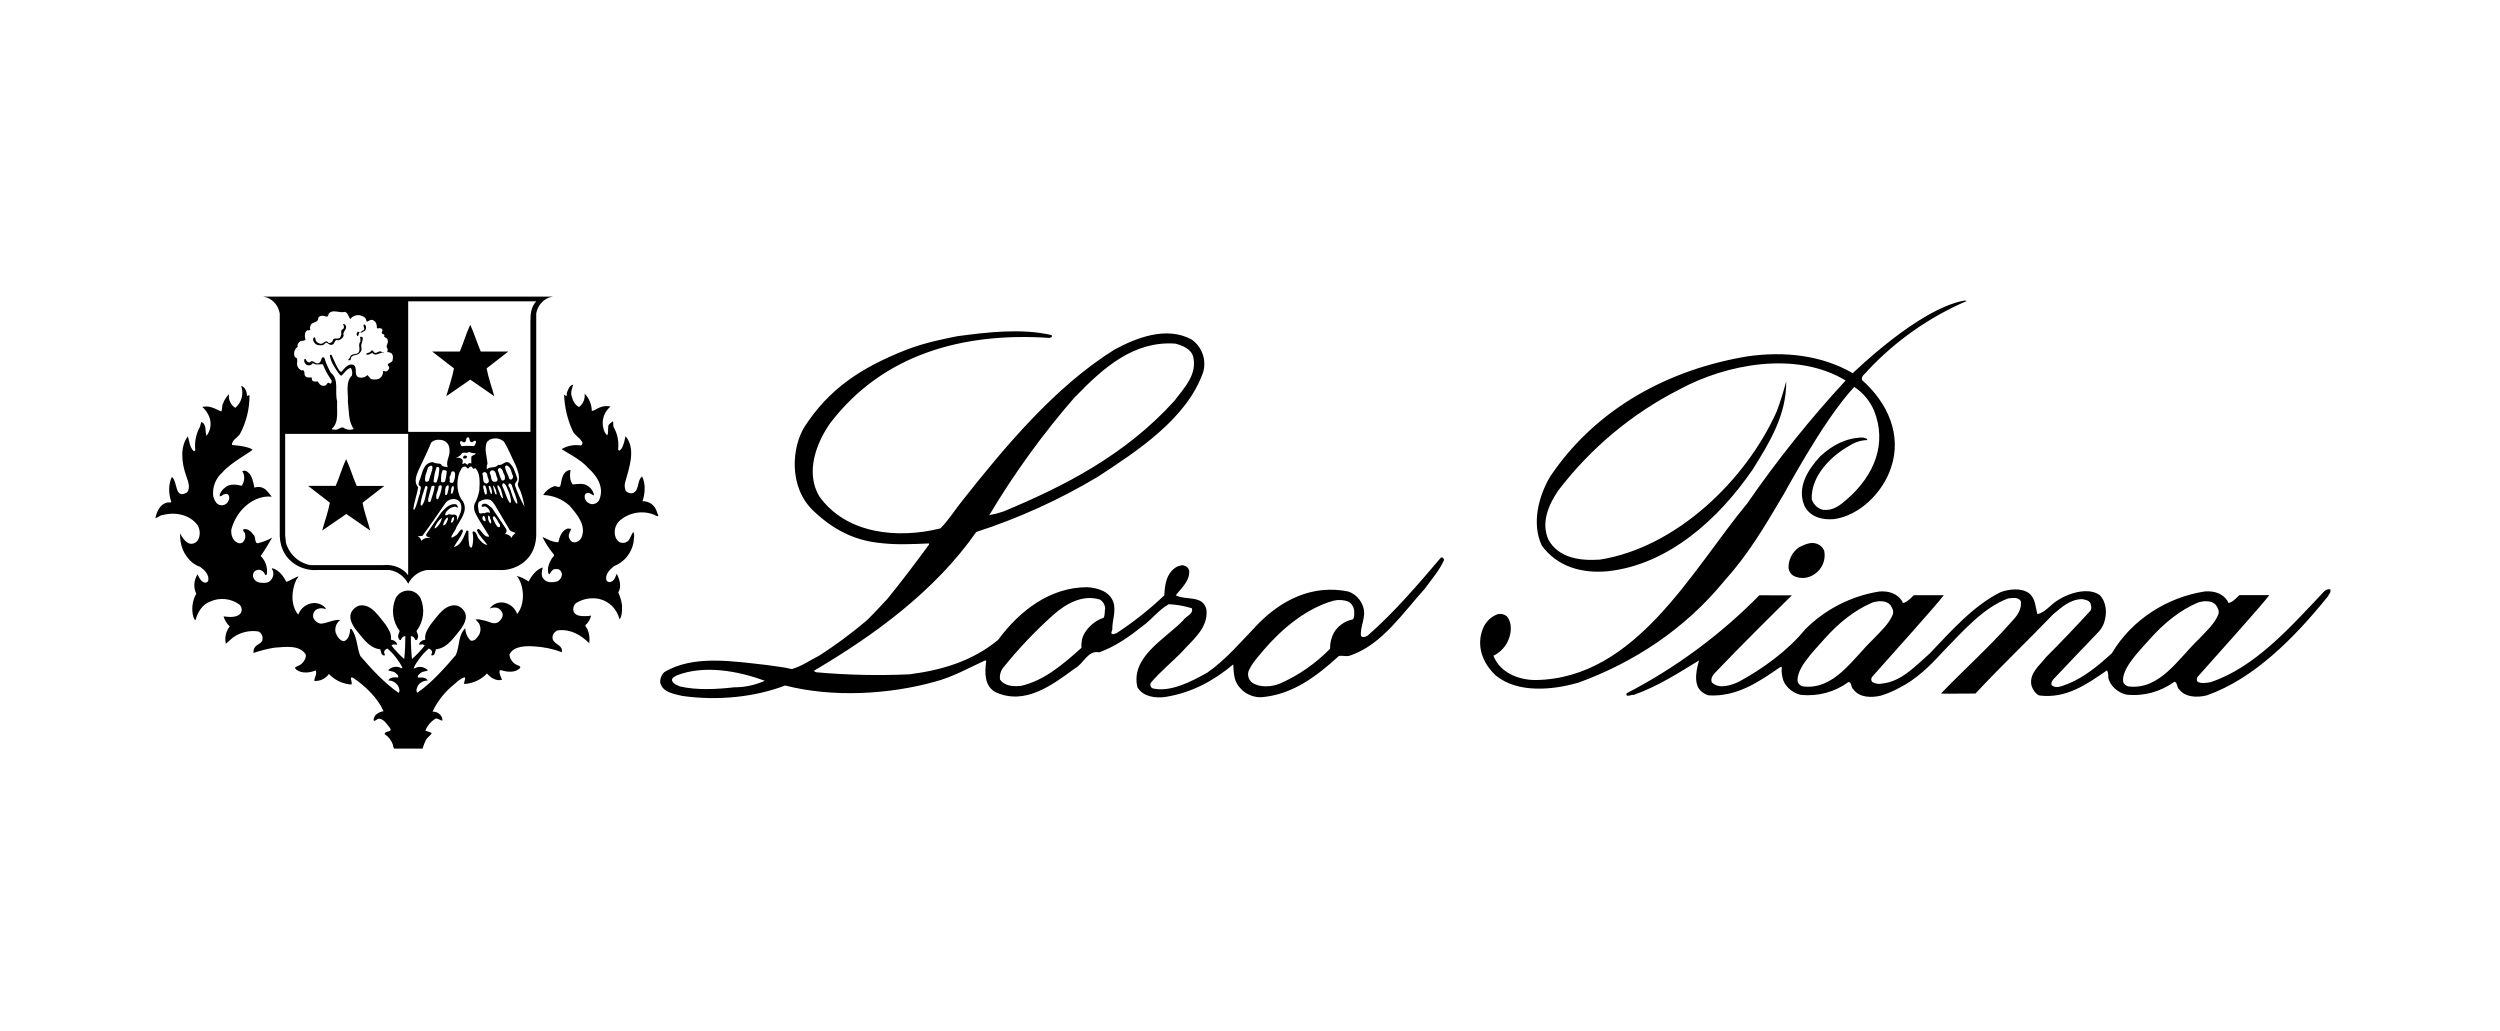 <svg width="177" height="73" viewBox="0 0 177 73" fill="none" xmlns="http://www.w3.org/2000/svg">
<path d="M32.272 46.376C32.553 45.763 32.424 44.964 32.941 44.482C32.945 44.647 32.981 44.81 33.048 44.96C33.115 45.111 33.212 45.246 33.331 45.359C33.624 45.406 33.78 45.14 33.916 44.948C33.986 44.819 34.021 44.673 34.017 44.525C34.013 44.377 33.97 44.234 33.893 44.109L33.674 43.869C33.846 43.799 34.064 43.898 34.259 43.924C34.606 43.978 34.973 44.287 35.318 44.016C35.502 43.845 35.658 43.643 35.562 43.379C35.493 43.235 35.38 43.118 35.24 43.045C35.054 42.992 34.855 43.005 34.677 43.083C34.78 42.935 34.92 42.818 35.082 42.743C35.245 42.668 35.424 42.638 35.601 42.657C35.828 42.682 36.044 42.772 36.223 42.916C36.403 43.06 36.538 43.253 36.615 43.472C37.156 42.806 37.132 41.671 36.709 40.941L36.584 40.794C36.881 40.818 37.156 41.01 37.432 41.167C37.628 40.77 37.973 40.312 38.427 40.175C38.365 40.431 38.279 40.77 38.482 40.982C38.7 41.278 39.133 41.244 39.441 41.169C39.531 41.129 39.61 41.066 39.67 40.987C39.73 40.908 39.769 40.815 39.785 40.717C39.79 40.633 39.772 40.549 39.731 40.476C39.691 40.404 39.63 40.344 39.556 40.306C39.4 40.282 39.198 40.26 39.086 40.399C38.993 40.477 38.969 40.625 38.858 40.663C38.687 40.266 38.884 39.84 39.086 39.507C39.149 39.437 39.268 39.36 39.219 39.266C38.898 38.885 38.624 38.464 38.404 38.015C38.765 38.179 39.125 38.396 39.533 38.39C39.613 38.007 39.777 37.55 40.192 37.418L40.442 37.441C40.366 37.66 40.184 37.876 40.311 38.124C40.334 38.198 40.377 38.264 40.437 38.314C40.496 38.363 40.568 38.394 40.645 38.401C40.746 38.401 40.846 38.373 40.934 38.321C41.022 38.269 41.095 38.195 41.146 38.106C41.556 37.253 40.894 36.461 40.339 35.817C39.822 35.338 39.153 35.065 38.455 35.047C38.632 34.763 38.897 34.547 39.209 34.434C39.389 34.365 39.599 34.597 39.679 34.38C39.781 33.96 39.796 33.389 40.339 33.278H40.393C40.331 33.621 40.331 34.029 40.551 34.301C40.879 34.271 41.304 34.186 41.6 34.396C41.721 34.468 41.824 34.565 41.903 34.682C41.982 34.798 42.034 34.931 42.057 35.071C41.862 35.041 41.743 34.815 41.522 34.924C41.364 34.993 41.382 35.188 41.413 35.321C41.455 35.421 41.522 35.508 41.608 35.574C41.693 35.639 41.794 35.681 41.901 35.694C42.01 35.7 42.118 35.675 42.213 35.619C42.307 35.564 42.384 35.481 42.433 35.382C42.79 34.503 42.289 33.696 41.604 33.101C41.142 32.526 39.785 31.851 39.761 31.796C40.174 31.554 40.656 31.463 41.126 31.54C41.206 31.5 41.277 31.401 41.22 31.316C41.072 30.972 40.635 30.81 40.524 30.46C40.167 29.67 39.968 28.815 39.939 27.945C40.001 27.945 40.025 28.038 40.095 28.038C40.165 27.969 40.095 27.84 40.151 27.759C40.237 27.56 40.321 27.277 40.582 27.231C40.518 27.447 40.387 27.743 40.469 28.038C40.551 28.334 40.684 28.675 40.998 28.814C41.141 28.707 41.254 28.563 41.322 28.396C41.391 28.229 41.414 28.047 41.388 27.868C41.709 28.193 41.893 28.633 41.899 29.094C42.094 29.078 42.26 28.923 42.447 28.854C42.693 28.746 42.966 28.722 43.227 28.784C43.001 28.965 42.833 29.209 42.743 29.486C42.654 29.764 42.647 30.062 42.724 30.343C42.763 30.526 42.854 30.693 42.985 30.824C43.087 30.669 43.032 30.451 43.063 30.264C43.032 30.048 43.244 29.945 43.385 29.83C43.455 29.939 43.385 30.102 43.441 30.227C43.717 30.705 43.83 31.263 43.761 31.814C43.761 31.845 43.808 31.875 43.831 31.907C44.068 31.8 44.114 31.51 44.192 31.294L44.288 30.881C45.068 31.805 44.516 33.194 44.247 34.198C44.209 34.381 44.229 34.571 44.303 34.742C44.365 34.819 44.448 34.875 44.541 34.904C44.635 34.933 44.735 34.933 44.828 34.904C45.292 34.67 45.08 34.049 45.456 33.732C45.723 34.222 45.676 34.96 45.487 35.487C45.688 35.478 45.886 35.53 46.058 35.636C46.229 35.742 46.366 35.898 46.451 36.083L46.618 36.533C46.494 36.58 46.383 36.456 46.266 36.424C45.864 36.275 45.43 36.237 45.009 36.315C44.588 36.392 44.195 36.583 43.87 36.866C43.728 36.998 43.623 37.166 43.567 37.353C43.511 37.54 43.505 37.739 43.551 37.929C43.569 38.021 43.606 38.108 43.658 38.186C43.71 38.263 43.777 38.329 43.855 38.38C43.951 38.425 44.057 38.444 44.162 38.433C44.267 38.422 44.367 38.382 44.452 38.318C44.647 38.132 44.664 37.868 44.842 37.667C44.961 37.884 44.852 38.14 44.857 38.38C44.792 38.758 44.632 39.112 44.393 39.409C44.154 39.706 43.844 39.935 43.492 40.074C43.168 40.314 42.847 40.649 42.925 41.066C42.952 41.126 43.001 41.172 43.061 41.197C43.121 41.222 43.188 41.222 43.248 41.199C43.516 41.103 43.576 40.818 43.664 40.623C43.859 40.988 44.032 41.538 43.773 41.943C43.907 42.233 43.997 42.542 44.04 42.859C44.04 43.178 44.056 43.551 43.892 43.821H43.851C43.766 43.477 43.589 43.163 43.34 42.914C43.092 42.665 42.781 42.49 42.441 42.409C41.879 42.287 41.291 42.387 40.799 42.688C40.715 42.754 40.651 42.844 40.617 42.946C40.582 43.049 40.577 43.159 40.604 43.264C40.752 43.69 41.271 43.613 41.639 43.619C41.709 43.602 41.781 43.59 41.852 43.581C41.794 43.845 41.653 44.083 41.45 44.258C41.427 44.365 41.553 44.456 41.598 44.567C41.726 44.873 41.767 45.209 41.717 45.537C41.113 44.942 40.383 44.521 39.498 44.629C39.4 44.659 39.313 44.717 39.246 44.795C39.179 44.874 39.135 44.97 39.12 45.073C39.057 45.638 39.882 45.593 39.779 46.174C39.144 45.938 38.478 45.799 37.803 45.763C37.218 45.731 36.366 45.726 36.067 46.339C36.081 46.48 36.127 46.616 36.203 46.736C36.278 46.856 36.38 46.957 36.5 47.029C36.609 47.114 36.859 47.122 36.836 47.271C36.532 47.642 35.927 47.596 35.517 47.455C35.471 47.471 35.392 47.426 35.369 47.495C35.338 47.743 35.478 47.924 35.541 48.132C35.125 48.233 34.749 47.999 34.482 47.681C34.054 48.128 33.477 48.395 32.865 48.427C32.826 48.271 32.984 48.1 32.904 47.945C32.514 48.068 32.229 48.412 31.899 48.667C31.366 49.148 30.932 49.731 30.622 50.383C30.743 50.379 30.864 50.405 30.973 50.461C31.081 50.516 31.174 50.599 31.242 50.701C31.301 50.795 31.329 50.907 31.32 51.018C31.154 51.018 30.959 50.802 30.794 50.903C30.488 51.1 30.25 51.387 30.111 51.726C30.261 51.804 30.448 51.788 30.567 51.925C30.441 52.103 30.228 52.228 30.134 52.431C30.048 52.614 29.976 52.805 29.918 53H27.895C27.855 52.912 27.828 52.817 27.816 52.72C27.708 52.412 27.502 52.15 27.23 51.974C27.246 51.695 27.835 51.889 27.607 51.54C27.394 51.284 27.152 50.85 26.776 50.887C26.675 50.935 26.595 51.034 26.478 51.042C26.407 50.895 26.509 50.762 26.571 50.645C26.73 50.485 26.935 50.382 27.156 50.352C26.741 49.419 25.869 48.566 24.99 47.983C24.943 47.983 24.913 47.951 24.857 47.969C24.81 48.132 24.958 48.31 24.88 48.465C24.276 48.427 23.708 48.161 23.287 47.719C23.17 47.884 23.013 48.016 22.832 48.102C22.651 48.187 22.451 48.224 22.251 48.209C22.251 47.969 22.478 47.711 22.345 47.463C21.955 47.642 21.35 47.703 20.98 47.41C20.93 47.373 20.896 47.317 20.886 47.255C21.052 47.144 21.247 47.114 21.395 46.959C21.543 46.805 21.703 46.563 21.639 46.323C21.177 45.63 20.172 45.809 19.419 45.856C18.921 45.94 18.43 46.064 17.951 46.229C17.939 46.151 17.945 46.07 17.967 45.993C17.989 45.917 18.026 45.846 18.078 45.785C18.241 45.587 18.602 45.537 18.587 45.228C18.599 45.12 18.576 45.011 18.522 44.916C18.469 44.823 18.387 44.749 18.288 44.706C17.651 44.61 17.001 44.769 16.477 45.15L15.989 45.577C15.94 45.364 15.94 45.143 15.988 44.93C16.035 44.717 16.131 44.519 16.266 44.349C16.059 44.158 15.907 43.914 15.827 43.643C16.235 43.688 16.839 43.76 17.073 43.363C17.112 43.269 17.121 43.165 17.1 43.066C17.079 42.966 17.029 42.875 16.956 42.806C16.657 42.587 16.307 42.453 15.941 42.416C15.574 42.38 15.205 42.441 14.869 42.595C14.31 42.794 13.974 43.389 13.849 43.898C13.764 43.898 13.746 43.783 13.699 43.714C13.619 43.435 13.595 43.143 13.629 42.855C13.662 42.566 13.752 42.288 13.894 42.036C13.791 41.818 13.745 41.577 13.762 41.336C13.778 41.095 13.856 40.862 13.988 40.661C13.988 40.661 14.183 41.159 14.444 41.236C14.498 41.258 14.558 41.259 14.613 41.239C14.667 41.219 14.713 41.179 14.741 41.127C14.829 40.709 14.507 40.381 14.177 40.135C13.415 39.887 12.89 39.088 12.787 38.35C12.758 38.153 12.745 37.954 12.748 37.755C12.748 37.755 13.093 38.517 13.557 38.501C13.647 38.497 13.735 38.473 13.814 38.428C13.893 38.384 13.961 38.321 14.011 38.245C14.1 38.081 14.145 37.897 14.141 37.71C14.137 37.523 14.084 37.341 13.988 37.181C13.416 36.414 12.381 36.227 11.488 36.473C11.306 36.473 11.195 36.672 11 36.672C11.101 36.229 11.33 35.68 11.848 35.577C11.942 35.563 12.059 35.608 12.129 35.539C11.934 34.98 11.903 34.297 12.17 33.77C12.601 34.101 12.342 35.384 13.245 34.864C13.528 34.49 13.276 34.01 13.165 33.636C12.876 32.813 12.718 31.641 13.299 30.895C13.411 31.252 13.432 31.665 13.715 31.944C13.771 31.966 13.808 31.905 13.826 31.865C13.761 31.289 13.879 30.707 14.163 30.205C14.187 30.091 14.219 29.98 14.257 29.871C14.657 30.07 14.499 30.53 14.618 30.863C14.765 30.674 14.861 30.449 14.896 30.211C14.93 29.972 14.901 29.728 14.813 29.504C14.705 29.239 14.539 29.002 14.327 28.812C14.83 28.681 15.246 28.953 15.663 29.131C15.763 28.961 15.692 28.735 15.796 28.556C15.888 28.311 16.029 28.089 16.211 27.904C16.185 28.092 16.213 28.285 16.292 28.457C16.371 28.63 16.498 28.775 16.658 28.875C16.878 28.692 17.036 28.444 17.11 28.166C17.184 27.887 17.172 27.591 17.073 27.32C17.387 27.423 17.475 27.749 17.491 28.036L17.664 27.973C17.673 28.936 17.44 29.885 16.987 30.73C16.808 31.002 16.402 31.165 16.424 31.506C16.424 31.506 17.483 31.57 17.875 31.823C17.875 31.948 16.315 32.75 15.747 33.448C15.509 33.653 15.325 33.915 15.211 34.211C15.098 34.506 15.058 34.825 15.096 35.14C15.176 35.382 15.291 35.708 15.591 35.761C15.7 35.785 15.814 35.772 15.916 35.725C16.018 35.678 16.102 35.599 16.157 35.499C16.219 35.35 16.281 35.204 16.172 35.047C16.079 34.924 15.936 34.97 15.811 35.015C15.742 35.086 15.65 35.13 15.552 35.14C15.552 34.847 15.804 34.607 16.04 34.434C16.352 34.255 16.777 34.301 17.114 34.396C17.198 34.273 17.254 34.132 17.277 33.984C17.3 33.836 17.29 33.685 17.247 33.541L17.153 33.355C17.211 33.331 17.273 33.322 17.335 33.329C17.396 33.336 17.455 33.358 17.506 33.395C17.883 33.672 17.914 34.123 18.015 34.527C18.159 34.473 18.315 34.462 18.465 34.495C18.615 34.528 18.753 34.604 18.862 34.714C18.996 34.856 19.122 35.006 19.238 35.164C18.479 35.079 17.719 35.452 17.153 36.057C16.783 36.47 16.515 36.968 16.373 37.509C16.355 37.882 16.459 38.255 16.812 38.425C16.865 38.451 16.922 38.464 16.981 38.464C17.039 38.464 17.097 38.451 17.149 38.425C17.241 38.351 17.308 38.251 17.343 38.137C17.378 38.024 17.378 37.902 17.344 37.788C17.344 37.673 17.118 37.562 17.251 37.469C17.565 37.408 17.783 37.642 17.949 37.866C18.162 38.019 17.949 38.61 18.396 38.423C18.702 38.342 18.997 38.22 19.273 38.06C19.273 38.06 18.745 38.969 18.456 39.366C18.625 39.529 18.753 39.731 18.829 39.955C18.905 40.179 18.928 40.419 18.895 40.653C18.864 40.677 18.864 40.707 18.832 40.722C18.76 40.722 18.745 40.615 18.706 40.56C18.663 40.496 18.607 40.444 18.542 40.405C18.477 40.366 18.404 40.342 18.329 40.336C18.23 40.344 18.134 40.376 18.048 40.429C17.988 40.484 17.945 40.556 17.924 40.636C17.903 40.716 17.905 40.8 17.929 40.879C17.97 40.982 18.037 41.071 18.124 41.137C18.211 41.203 18.315 41.243 18.423 41.252C18.643 41.274 18.91 41.298 19.082 41.159C19.19 41.079 19.271 40.968 19.315 40.84C19.359 40.712 19.364 40.573 19.328 40.443C19.318 40.365 19.246 40.312 19.246 40.227C19.718 40.312 20.073 40.794 20.268 41.191C20.463 41.159 21.021 40.794 21.132 40.818C21.091 40.898 21.041 40.974 20.982 41.042C20.629 41.78 20.558 42.859 21.116 43.518C21.194 43.303 21.328 43.114 21.504 42.97C21.679 42.827 21.89 42.735 22.113 42.704C22.286 42.68 22.462 42.699 22.626 42.76C22.791 42.821 22.938 42.922 23.055 43.053V43.131C22.948 43.081 22.83 43.059 22.713 43.065C22.595 43.072 22.481 43.107 22.38 43.169C22.294 43.233 22.23 43.323 22.195 43.425C22.16 43.528 22.157 43.639 22.185 43.744C22.233 43.851 22.305 43.944 22.397 44.016C22.488 44.088 22.596 44.136 22.71 44.156C23.197 44.125 23.605 43.845 24.098 43.891C23.957 43.99 23.85 44.131 23.79 44.294C23.731 44.458 23.723 44.636 23.767 44.805C23.862 45.037 24.052 45.37 24.352 45.4C24.695 45.275 24.767 44.873 24.798 44.531C24.837 44.47 24.853 44.553 24.892 44.547C25.3 45.097 25.255 45.835 25.512 46.448C26.312 47.38 27.23 48.374 28.227 49.056C28.344 48.91 28.25 48.715 28.188 48.568C28.115 48.448 28.014 48.349 27.892 48.281C27.771 48.212 27.634 48.177 27.496 48.178C27.543 48.039 27.716 47.979 27.857 47.961H28.194C28.233 47.812 28.061 47.695 27.952 47.604C27.81 47.517 27.62 47.533 27.48 47.455C27.582 47.347 27.711 47.269 27.854 47.233C27.997 47.196 28.147 47.201 28.288 47.247C28.317 47.271 28.351 47.289 28.388 47.299C28.424 47.31 28.462 47.313 28.5 47.309C28.413 47.103 28.299 46.909 28.163 46.733C27.958 46.428 27.712 46.154 27.433 45.918C27.383 45.93 27.335 45.955 27.296 45.989C27.256 46.024 27.225 46.067 27.205 46.116C27.151 46.241 27.308 46.325 27.221 46.412C27.171 46.413 27.123 46.398 27.083 46.368C27.043 46.338 27.014 46.296 27 46.247L26.922 45.97C26.09 45.89 25.614 45.067 25.116 44.478C24.921 44.16 24.709 43.801 24.851 43.399C24.908 43.271 24.992 43.158 25.096 43.067C25.201 42.976 25.323 42.909 25.456 42.871C26.302 42.73 26.852 43.684 27.314 44.238C27.509 44.555 27.747 44.867 27.675 45.293C27.759 45.298 27.84 45.323 27.913 45.366C27.985 45.409 28.047 45.469 28.093 45.541C28.077 45.589 28.13 45.603 28.108 45.65C27.989 45.65 27.823 45.573 27.718 45.706C27.991 46.05 28.292 46.369 28.619 46.66C28.674 46.126 28.7 45.59 28.699 45.053C28.582 44.998 28.479 45.136 28.416 45.224C28.375 45.245 28.416 45.315 28.354 45.315C28.227 45.315 28.235 45.184 28.188 45.117C28.165 44.946 28.258 44.823 28.297 44.674C28.047 44.348 27.889 43.96 27.839 43.549C27.79 43.139 27.851 42.723 28.016 42.345C28.102 42.184 28.228 42.049 28.383 41.955C28.537 41.861 28.714 41.812 28.894 41.812C29.074 41.812 29.251 41.861 29.405 41.955C29.56 42.049 29.686 42.184 29.772 42.345C29.936 42.723 29.997 43.139 29.947 43.55C29.897 43.96 29.739 44.348 29.489 44.674C29.528 44.823 29.623 44.946 29.6 45.117C29.551 45.194 29.559 45.335 29.434 45.315C29.364 45.315 29.411 45.245 29.372 45.224C29.308 45.136 29.206 44.998 29.089 45.053C29.086 45.59 29.112 46.126 29.167 46.66C29.495 46.369 29.797 46.05 30.07 45.706C29.961 45.573 29.795 45.642 29.68 45.65C29.657 45.603 29.711 45.589 29.694 45.541C29.739 45.469 29.801 45.409 29.873 45.366C29.946 45.323 30.027 45.298 30.111 45.293C30.041 44.867 30.275 44.555 30.472 44.238C30.934 43.684 31.484 42.73 32.333 42.871C32.465 42.908 32.587 42.975 32.692 43.066C32.796 43.158 32.879 43.271 32.935 43.399C33.078 43.795 32.875 44.16 32.67 44.478C32.175 45.073 31.695 45.89 30.864 45.97L30.786 46.247C30.772 46.296 30.743 46.338 30.703 46.368C30.664 46.398 30.615 46.413 30.566 46.412C30.48 46.325 30.636 46.241 30.583 46.116C30.563 46.068 30.532 46.024 30.492 45.99C30.453 45.955 30.405 45.931 30.355 45.918C30.076 46.154 29.83 46.428 29.625 46.733C29.485 46.911 29.369 47.107 29.28 47.316C29.356 47.325 29.431 47.303 29.491 47.255C29.631 47.209 29.781 47.203 29.924 47.24C30.067 47.277 30.197 47.355 30.298 47.463C30.158 47.541 29.969 47.525 29.828 47.612C29.719 47.703 29.547 47.81 29.584 47.969H29.918C30.06 47.991 30.234 48.047 30.279 48.185C30.141 48.182 30.004 48.214 29.882 48.279C29.76 48.345 29.656 48.441 29.581 48.558C29.518 48.705 29.425 48.9 29.544 49.046C30.538 48.364 31.476 47.311 32.274 46.376M126.142 47.513C126.142 47.41 126.142 47.338 126.154 47.249C126.117 47.19 126.045 47.237 126.01 47.249C124.498 48.3 122.952 49.342 120.984 49.233C120.673 49.154 120.404 48.957 120.233 48.681C119.862 47.959 120.307 46.781 120.293 46.757C118.795 47.678 117.309 48.622 115.679 49.195C115.509 49.159 115.074 49.421 115.16 49.088C118.632 47.29 121.805 44.947 124.561 42.145C125.284 42.145 126.901 42.157 126.87 42.145C125.395 43.591 123.024 45.954 121.604 47.447C121.393 47.674 121.062 47.949 121.194 48.31C121.701 48.822 122.571 48.509 123.08 48.285C124.783 47.364 126.573 46.075 127.812 44.551C129.245 43.124 131.082 42.189 133.064 41.877C133.706 41.83 134.31 42.008 134.661 42.548C134.685 42.595 134.685 42.655 134.745 42.69C134.985 42.667 135.318 42.323 135.494 42.141C136.225 42.141 136.933 42.141 137.618 42.141C137.195 42.736 133.801 46.505 132.569 47.894C132.519 47.943 132.489 48.009 132.484 48.08C132.48 48.15 132.502 48.22 132.545 48.275C132.76 48.41 133.019 48.454 133.265 48.396C134.63 48.245 135.59 47.172 136.623 46.267C138.133 44.68 139.744 42.859 141.637 41.927C142.24 41.7 143.124 41.603 143.666 42.01C144.126 42.393 144.101 42.98 144.251 43.482C144.758 43.373 145.164 42.857 145.556 42.585C145.838 42.39 146.143 42.229 146.463 42.107C147.114 41.855 148.023 41.687 148.661 42.131C149.168 42.669 149.191 43.47 148.951 44.139C148.869 44.35 148.751 44.544 148.6 44.712C147.561 45.801 146.509 46.894 145.48 47.989C145.343 48.126 145.201 48.275 145.249 48.501C145.6 48.812 146.059 48.527 146.408 48.419C147.557 47.953 148.584 47.116 149.528 46.237C150.942 43.845 153.48 42.27 156.115 41.873C156.754 41.825 157.357 42.004 157.71 42.544C157.731 42.591 157.731 42.651 157.792 42.686C158.034 42.663 158.367 42.319 158.543 42.137C159.274 42.137 159.984 42.137 160.667 42.137C160.243 42.732 156.85 46.501 155.619 47.89C155.569 47.939 155.539 48.005 155.534 48.075C155.529 48.146 155.551 48.215 155.594 48.271C155.847 48.416 156.234 48.344 156.512 48.297C159.643 47.255 162.143 44.422 164.522 41.899C164.578 41.832 164.65 41.781 164.73 41.75C164.811 41.718 164.897 41.708 164.983 41.72C165.055 41.919 164.885 42.103 164.776 42.272C162.455 45.14 159.582 48.066 156.222 49.239C155.557 49.395 154.724 49.384 154.289 48.808C154.078 48.632 154.182 48.297 153.938 48.271C152.955 48.99 151.746 49.313 150.543 49.179C149.977 49.06 149.359 48.547 149.263 47.949C149.28 47.781 149.25 47.611 149.177 47.459C147.754 48.439 146.314 49.467 144.43 49.245C144.187 49.235 143.869 48.786 143.816 48.469C143.679 47.656 144.401 47.118 144.865 46.521C145.939 45.443 146.979 44.355 147.986 43.256C148.12 43.093 148.048 42.885 148.011 42.73C147.902 42.492 147.648 42.466 147.426 42.419C146.591 42.419 145.987 42.97 145.372 43.484C143.521 45.408 141.667 47.166 139.863 49.102C139.127 49.102 137.446 49.124 137.421 49.102C138.968 47.489 140.852 45.795 142.326 44.119C142.663 43.738 143.161 43.289 143.075 42.565C142.88 42.242 142.49 42.349 142.182 42.367C140.38 43.026 138.884 44.795 137.542 46.158C136.639 47.162 135.631 48.116 134.509 48.679C134.081 48.918 133.629 49.11 133.161 49.253C132.496 49.409 131.664 49.398 131.229 48.822C131.018 48.646 131.119 48.31 130.878 48.285C129.895 49.003 128.687 49.327 127.484 49.193C126.915 49.074 126.3 48.56 126.203 47.963C126.167 47.814 126.145 47.662 126.136 47.509M129.138 45.271C128.375 46.136 127.137 47.36 127.277 48.285C127.309 48.36 127.357 48.428 127.417 48.482C127.478 48.536 127.55 48.575 127.628 48.596C129.875 48.884 131.18 46.624 132.641 45.238C133.161 44.686 133.741 44.172 134.006 43.516C134.101 43.252 133.959 43.026 133.836 42.833C133.534 42.486 132.966 42.536 132.58 42.655C131.299 43.192 130.154 44.125 129.136 45.271M152.183 45.271C151.42 46.136 150.182 47.36 150.322 48.285C150.353 48.36 150.401 48.428 150.462 48.482C150.523 48.536 150.595 48.575 150.673 48.596C152.92 48.884 154.225 46.624 155.688 45.238C156.206 44.686 156.787 44.172 157.053 43.516C157.152 43.252 157.006 43.026 156.885 42.833C156.583 42.486 156.015 42.536 155.629 42.655C154.348 43.192 153.203 44.125 152.185 45.271M127.416 38.725C127.777 38.558 128.196 38.338 128.635 38.499C128.75 38.539 128.856 38.603 128.945 38.688C129.034 38.772 129.105 38.875 129.154 38.989C129.218 39.304 129.187 39.632 129.064 39.929C128.941 40.226 128.732 40.478 128.465 40.651C128.251 40.804 128 40.895 127.739 40.916C127.478 40.937 127.216 40.887 126.981 40.77C126.885 40.711 126.804 40.631 126.743 40.536C126.682 40.441 126.643 40.333 126.628 40.221C126.619 39.924 126.686 39.63 126.823 39.368C126.96 39.105 127.162 38.884 127.408 38.725M106 43.496C106.117 43.461 106.241 43.456 106.361 43.481C106.481 43.506 106.593 43.56 106.688 43.639C107.123 44.166 106.99 44.992 106.688 45.527C106.469 45.92 106.136 46.233 105.734 46.424C106.193 47.614 107.49 48.146 108.718 48.146C115.81 48.05 119.761 40.409 123.712 35.63C125.826 32.569 128.152 29.665 130.671 26.939C127.18 24.823 122.224 25.767 118.903 27.572C115.547 29.278 112.611 31.73 110.312 34.745C109.649 35.724 109.067 37.029 109.649 38.249C110.384 39.514 111.87 39.717 113.272 39.621C118.649 38.773 123.609 34.027 125.801 29.108C126.055 28.415 126.273 27.719 126.466 26.991C126.489 29.36 125.296 31.32 124.087 33.244C121.657 36.789 118.093 39.979 113.853 40.441C111.993 40.623 110.241 40.12 109.153 38.614C108.428 37.049 108.935 35.134 109.738 33.761C113.025 28.848 118.245 26.134 123.718 25.231C126.353 24.849 129.009 25.158 131.172 26.422C131.196 26.422 135.785 21.885 139.061 21.282C139.112 21.294 139.196 21.258 139.231 21.317C136.599 22.45 134.222 24.118 132.247 26.219C132.102 26.445 131.728 26.616 131.837 26.912C133.635 28.499 134.7 30.81 133.865 33.166C133.298 34.851 131.691 36.487 129.867 36.751C129.019 36.834 128.151 36.608 127.753 35.807C127.209 34.515 127.983 33.26 128.877 32.303C129.735 31.51 130.714 30.99 131.898 30.976C132.019 31.014 132.188 31.024 132.212 31.157C131.761 31.168 131.323 31.305 130.944 31.554C129.59 32.307 128.2 33.736 128.272 35.345C128.33 35.532 128.436 35.7 128.578 35.832C128.721 35.965 128.895 36.056 129.083 36.098C129.795 36.17 130.287 35.769 130.798 35.321C132.719 33.629 133.614 31.399 132.682 29.068C132.387 28.382 131.9 27.801 131.281 27.396C128.982 29.849 126.164 35.295 126.115 35.283C124.931 37.293 123.736 39.3 122.091 41.117C119.254 44.585 115.64 46.904 111.798 48.316C109.974 48.854 107.472 49.11 105.902 47.826C104.983 46.975 104.5 45.733 104.983 44.525C105.072 44.291 105.209 44.078 105.384 43.901C105.559 43.724 105.769 43.587 106 43.498M89.443 46.055C89.053 46.521 88.611 46.989 88.392 47.539C88.351 47.683 88.354 47.836 88.402 47.978C88.449 48.12 88.538 48.244 88.657 48.332C89.201 48.703 90.048 48.634 90.627 48.394C91.95 47.809 93.152 46.974 94.167 45.932C94.159 45.539 94.251 45.151 94.434 44.805C94.577 44.561 94.769 44.35 94.998 44.188C95.227 44.025 95.488 43.913 95.762 43.861C95.909 43.742 95.872 43.514 95.883 43.311C95.877 43.167 95.837 43.026 95.765 42.9C95.693 42.775 95.593 42.67 95.472 42.593C95.127 42.466 94.753 42.445 94.397 42.534C92.499 43.071 90.797 44.47 89.443 46.047M71.031 47.267C70.939 47.383 70.871 47.518 70.831 47.662C70.792 47.805 70.781 47.956 70.8 48.104C71.114 48.582 71.756 48.618 72.298 48.558C73.942 48.175 75.259 47.039 76.566 45.868C76.552 45.676 76.564 45.484 76.601 45.295C76.758 44.601 77.459 43.944 78.135 43.742C78.245 43.543 78.196 43.297 78.245 43.083C78.24 42.954 78.203 42.827 78.137 42.716C78.071 42.605 77.979 42.513 77.868 42.448C76.684 42.079 75.501 42.712 74.594 43.514C73.308 44.664 72.116 45.92 71.031 47.267ZM76.129 28.08C73.855 30.686 71.817 33.495 70.04 36.473C70.385 36.412 70.724 36.324 71.056 36.209C75.415 34.392 79.68 32.204 83.148 28.38C83.846 27.447 84.778 26.527 84.476 25.247C84.318 24.686 83.696 24.454 83.206 24.327C80.271 24.128 78.122 26.025 76.127 28.096M47.89 47.834C47.759 47.906 47.5 48.023 47.599 48.231C47.699 48.439 47.95 48.507 48.144 48.602C49.355 48.878 50.767 48.8 51.974 48.661C52.723 48.666 53.465 48.508 54.149 48.195C52.267 47.515 49.885 47.047 47.89 47.826M47.02 47.596C49.064 46.343 51.939 46.823 54.295 47.084C54.88 47.18 55.49 47.227 56.06 47.37C56.76 47.172 57.365 46.737 58.01 46.414C59.134 45.691 60.212 44.896 61.236 44.033C61.285 44.057 62.796 42.446 62.831 42.397C63.853 41.139 64.829 39.846 65.774 38.558V38.475C64.579 38.523 63.434 38.598 62.069 38.417C60.39 38.197 58.989 37.491 57.601 36.18C55.779 34.462 56.078 31.589 56.984 30.179C58.699 27.56 60.885 26.061 64.138 24.775C65.503 24.238 67.064 23.95 67.772 23.805C69.888 23.519 72.327 23.232 74.442 23.722C74.49 23.747 74.467 23.793 74.467 23.843C74.467 23.892 74.369 23.878 74.323 23.926C68.232 23.508 62.529 25.049 58.785 29.951C57.78 31.373 57.008 33.466 58.004 35.138C59.914 37.816 63.563 38.163 66.586 37.41C67.171 36.815 67.6 36.108 68.121 35.462C71.163 31.613 74.703 27.368 78.908 24.749C80.468 23.912 82.569 23.075 84.357 24.031C84.715 24.276 84.988 24.63 85.138 25.042C85.288 25.454 85.307 25.903 85.192 26.326C84.055 29.629 80.511 31.934 77.712 33.764C74.999 35.384 72.117 36.693 69.119 37.664C66.194 41.859 61.833 45.015 57.642 47.479C57.642 47.562 57.737 47.562 57.786 47.596C59.983 47.794 62.192 47.842 64.395 47.741C66.703 47.444 68.866 46.797 70.666 45.303C72.201 43.222 74.371 41.56 77.008 41.574C77.745 41.633 78.58 41.873 78.834 42.661C79.029 43.282 78.736 43.928 78.75 44.585C78.736 44.67 78.666 44.742 78.687 44.837C78.785 44.968 78.929 44.849 79.038 44.837C80.248 44.047 81.385 43.146 82.434 42.147C82.471 41.353 82.59 40.52 83.364 40.102C83.522 40.08 83.678 39.959 83.858 40.054C83.944 40.074 84.023 40.12 84.084 40.186C84.144 40.252 84.184 40.336 84.197 40.425C84.234 41.141 83.655 41.615 83.243 42.147C83.955 42.53 85.194 42.099 85.418 43.174C85.55 44.492 84.415 45.315 83.594 46.247C82.906 46.928 82.097 47.61 81.48 48.338C81.459 48.375 81.446 48.417 81.443 48.46C81.44 48.503 81.447 48.546 81.463 48.585C81.479 48.625 81.504 48.66 81.537 48.688C81.569 48.717 81.607 48.736 81.648 48.747C82.869 49.015 84.334 48.267 85.478 47.622C86.783 46.714 87.858 45.44 88.989 44.261C90.699 42.476 92.928 41.357 95.466 41.881C95.707 41.967 95.926 42.107 96.106 42.291C96.286 42.475 96.423 42.699 96.505 42.944C96.761 43.698 96.275 44.321 96.359 45.037C96.517 45.17 96.675 45.073 96.819 45.013C98.729 43.339 100.422 41.355 102.015 39.479C102.161 39.431 102.21 39.552 102.243 39.645C101.918 40.375 101.362 41.008 100.878 41.679C99.345 43.365 97.871 45.587 95.719 46.364C95.329 46.547 95.091 46.376 94.789 46.448C93.229 47.872 91.587 49.102 89.523 49.342C89.143 49.399 88.754 49.34 88.407 49.172C88.06 49.004 87.769 48.734 87.573 48.398C87.29 47.939 87.343 47.045 87.306 47.045C85.892 48.235 84.322 49.054 82.522 49.342C81.761 49.449 80.928 49.318 80.528 48.66C80.033 46.533 82.424 45.287 83.743 43.95C83.938 43.627 84.523 43.484 84.382 43.065C83.853 42.901 83.305 42.804 82.752 42.778C82.075 43.137 81.543 43.867 80.903 44.321C79.928 45.097 78.953 45.779 77.821 46.186C77.024 46.017 76.712 46.999 76.119 47.311C74.5 48.501 72.556 49.975 70.463 48.995C69.683 48.552 69.714 47.606 69.823 46.813L69.761 46.751C68.577 47.291 67.442 47.941 66.172 48.269C62.911 49.177 58.935 49.394 55.59 48.533C53.404 49.37 50.792 49.62 48.303 49.273C47.718 49.12 46.915 49.035 46.743 48.328C46.736 48.191 46.758 48.053 46.807 47.925C46.857 47.797 46.934 47.681 47.032 47.586M31.599 28.052C31.784 27.372 32.017 26.763 32.141 26.08C31.64 25.684 30.602 24.89 30.602 24.89H32.553C32.818 24.285 33.009 23.591 33.292 22.994C33.573 23.589 33.774 24.285 34.039 24.89H35.989C35.989 24.89 34.954 25.684 34.453 26.08C34.577 26.763 34.817 27.392 34.995 28.052L33.298 26.878L31.599 28.052ZM22.811 37.562C22.996 36.884 23.227 36.275 23.353 35.59C22.848 35.194 21.814 34.4 21.814 34.4H23.765C24.036 33.793 24.223 33.101 24.506 32.506C24.789 33.101 24.988 33.799 25.255 34.406H27.205C27.205 34.406 26.169 35.2 25.666 35.596C25.797 36.275 26.037 36.904 26.212 37.562L24.52 36.39L22.811 37.562ZM26.212 24.914C26.267 24.884 26.306 24.759 26.386 24.821C26.466 24.882 26.464 24.97 26.55 24.983C26.745 25.015 26.878 24.751 27.041 24.946C27.106 24.962 27.186 24.946 27.209 25.007C26.895 24.858 26.638 25.303 26.363 24.983C26.222 25.037 26.072 25.182 25.914 25.079C25.953 24.97 26.127 24.999 26.212 24.914ZM25.781 23.307C25.813 23.182 25.68 23.081 25.766 22.974C25.861 22.958 25.883 23.067 25.914 23.121C25.922 23.174 25.919 23.228 25.905 23.279C25.892 23.331 25.868 23.38 25.836 23.422C25.727 23.438 25.618 23.62 25.514 23.517C25.602 23.432 25.727 23.438 25.781 23.307ZM25.327 23.494C25.387 23.478 25.428 23.525 25.469 23.531C25.356 23.603 25.428 23.765 25.308 23.797C25.287 23.777 25.271 23.753 25.26 23.726C25.25 23.699 25.246 23.67 25.248 23.641C25.249 23.612 25.258 23.584 25.271 23.558C25.285 23.533 25.304 23.511 25.327 23.494ZM24.789 25.303C24.82 25.007 25.196 25.132 25.374 24.97C25.569 24.743 25.302 24.402 25.522 24.176C25.524 24.069 25.513 23.963 25.491 23.859C25.577 23.819 25.686 23.843 25.686 23.952C25.686 24.176 25.528 24.363 25.59 24.589C25.59 24.682 25.622 24.845 25.512 24.922C25.354 25.255 24.845 25.015 24.837 25.442C24.783 25.543 24.642 25.497 24.57 25.481C24.695 25.505 24.736 25.364 24.783 25.295M22.222 23.888C22.388 23.866 22.3 24.077 22.38 24.144C22.438 24.23 22.523 24.291 22.622 24.317C22.897 24.456 23.045 23.96 23.258 24.277C23.32 24.294 23.385 24.287 23.442 24.256C23.499 24.226 23.542 24.176 23.564 24.114C23.595 23.805 24.052 24.154 24.13 23.773C24.231 23.64 24.057 23.361 24.28 23.307C24.319 23.271 24.345 23.221 24.351 23.167C24.358 23.113 24.346 23.059 24.317 23.014C24.295 23.004 24.295 22.974 24.295 22.958C24.404 22.902 24.49 23.035 24.506 23.121C24.529 23.392 24.223 23.494 24.334 23.773C24.3 23.855 24.247 23.927 24.178 23.983C24.11 24.038 24.03 24.076 23.944 24.093C23.615 23.984 23.749 24.44 23.451 24.41C23.269 24.464 23.168 24.144 23.002 24.317C22.885 24.495 22.649 24.45 22.476 24.426C22.4 24.399 22.332 24.352 22.279 24.291C22.226 24.23 22.189 24.156 22.171 24.077C22.165 24.043 22.167 24.009 22.177 23.976C22.186 23.943 22.203 23.913 22.226 23.888M32.902 32.252C32.936 32.248 32.97 32.253 33.001 32.269C33.032 32.284 33.058 32.307 33.075 32.337C33.069 32.364 33.057 32.388 33.041 32.41C33.024 32.431 33.004 32.449 32.98 32.462C32.919 32.442 32.816 32.504 32.785 32.411C32.785 32.376 32.795 32.342 32.815 32.314C32.834 32.285 32.862 32.264 32.894 32.252M37.553 22.752C37.553 22.224 37.602 21.726 37.963 21.335H28.9V30.576H37.553V22.752ZM21.974 40.01H27.143C27.821 39.933 28.547 40.223 28.898 40.728V30.72H20.19V37.894L20.244 38.425C20.359 38.827 20.582 39.189 20.888 39.469C21.193 39.749 21.57 39.938 21.974 40.012M23.416 26.386C24.044 26.864 23.677 27.745 23.872 28.417C23.823 29.062 24.036 29.891 23.482 30.373C23.529 30.451 23.638 30.373 23.71 30.427C23.936 30.451 24.085 30.24 24.295 30.264C24.401 30.346 24.525 30.399 24.657 30.418C24.788 30.437 24.922 30.422 25.046 30.373C24.656 29.838 24.716 29.116 24.631 28.455C24.67 27.834 24.436 27.05 24.913 26.592C24.938 26.501 24.944 26.407 24.932 26.313C24.92 26.22 24.89 26.13 24.843 26.049C24.553 26.11 24.412 26.36 24.217 26.568C24.13 26.638 24.073 26.531 24.011 26.475C23.73 26.078 23.425 25.668 23.353 25.166C23.363 25.116 23.418 25.11 23.462 25.116C23.673 25.513 23.792 25.948 24.088 26.307L24.184 26.322C24.379 26.088 24.639 25.727 24.991 25.817C25.382 25.997 24.991 26.562 25.407 26.719C25.514 26.747 25.626 26.747 25.733 26.718C25.84 26.689 25.938 26.633 26.017 26.555L26.261 26.834C26.433 26.881 26.614 26.881 26.786 26.834C26.891 26.791 26.98 26.715 27.04 26.617C27.101 26.52 27.13 26.406 27.123 26.291C27.186 26.213 27.256 26.338 27.351 26.291C27.415 26.269 27.469 26.227 27.506 26.17C27.543 26.114 27.562 26.047 27.558 25.979C27.221 25.676 27.849 25.737 27.802 25.434C27.822 25.367 27.827 25.297 27.817 25.229C27.808 25.16 27.783 25.095 27.745 25.037C27.652 24.997 27.581 24.904 27.465 24.944C27.371 24.874 27.48 24.787 27.441 24.696C27.246 24.497 27.543 24.313 27.441 24.067C27.441 23.926 27.275 23.918 27.197 23.841C27.207 23.825 27.213 23.808 27.216 23.789C27.218 23.771 27.217 23.753 27.212 23.735C27.207 23.717 27.198 23.701 27.186 23.687C27.174 23.673 27.159 23.662 27.143 23.654C26.891 23.622 27.143 23.428 27.065 23.321C26.963 23.18 26.813 23.265 26.686 23.244C26.686 23.009 26.647 22.77 26.405 22.668C26.24 22.591 26.123 22.724 25.99 22.777C25.926 22.746 25.941 22.676 25.918 22.629C25.871 22.442 25.668 22.389 25.528 22.333C25.396 22.299 25.257 22.305 25.129 22.35C25 22.395 24.887 22.477 24.804 22.587C24.662 22.438 24.662 22.153 24.414 22.081C24.024 22.19 23.535 21.849 23.26 22.228C23.244 22.595 22.977 22.299 22.774 22.363C22.724 22.363 22.675 22.377 22.632 22.402C22.59 22.428 22.554 22.465 22.53 22.51C22.546 22.805 22.232 22.805 22.06 22.92C22.01 22.978 21.975 23.047 21.959 23.122C21.942 23.197 21.945 23.275 21.967 23.349C21.918 23.418 21.824 23.371 21.754 23.387C21.518 23.533 21.58 23.845 21.627 24.053C21.534 24.146 21.399 24.116 21.282 24.146C21.149 24.241 21.023 24.372 21.077 24.559C20.962 24.635 20.878 24.752 20.842 24.887C20.806 25.022 20.82 25.166 20.882 25.291C21.101 25.334 21.046 25.576 21.03 25.731C21.028 25.834 21.055 25.936 21.11 26.023C21.165 26.11 21.244 26.178 21.337 26.219C21.682 26.15 21.454 26.552 21.651 26.662C21.776 26.763 21.939 26.715 22.066 26.725C22.087 26.785 22.066 26.864 22.105 26.924C22.168 27.049 22.355 27.017 22.482 27.001L22.653 27.219C22.695 27.258 22.745 27.286 22.8 27.302C22.854 27.317 22.911 27.32 22.967 27.31C23.162 27.32 23.162 26.947 23.367 27.163C23.478 27.163 23.494 27.041 23.478 26.939C23.224 26.584 23.015 26.197 22.856 25.789L22.388 25.805C22.277 25.805 22.127 25.62 22.05 25.82C22.001 25.846 21.947 25.861 21.891 25.865C21.835 25.869 21.779 25.862 21.727 25.844C21.663 25.807 21.611 25.752 21.576 25.686C21.542 25.62 21.526 25.546 21.532 25.471C21.563 25.448 21.571 25.394 21.625 25.418C21.68 25.442 21.658 25.479 21.68 25.511C21.704 25.558 21.742 25.597 21.787 25.623C21.833 25.649 21.885 25.661 21.937 25.658C22.16 25.386 22.327 25.856 22.583 25.696C22.755 25.62 22.71 25.418 22.827 25.299C22.885 25.299 22.936 25.299 22.969 25.342C23.077 25.704 23.227 26.052 23.416 26.378M29.606 34.49C29.528 35.009 29.333 35.481 29.268 36.017C29.315 36.033 29.253 36.126 29.323 36.096C29.551 35.739 29.575 35.303 29.741 34.924C29.701 34.726 29.936 34.456 29.66 34.365C29.63 34.264 29.638 34.155 29.684 34.061C29.912 33.573 29.912 32.75 30.659 32.718C30.809 32.857 31.061 32.766 31.225 32.873C31.312 33.071 31.564 33.037 31.697 33.071C31.539 32.621 31.892 32.288 31.822 31.819C31.823 31.686 31.784 31.554 31.712 31.443C31.639 31.331 31.535 31.244 31.414 31.192C31.123 31.099 30.739 31.099 30.526 31.339C30.259 31.992 29.941 32.629 29.639 33.273C29.483 33.623 29.278 34.15 29.6 34.484M29.918 37.935C29.817 37.981 29.666 37.919 29.573 37.999C29.731 37.999 29.793 38.185 29.84 38.292C29.914 38.203 30.012 38.137 30.122 38.104C30.233 38.071 30.35 38.072 30.46 38.106C30.382 37.975 30.123 38.052 30.179 37.826L31.236 36.297C31.519 35.971 31.849 35.63 32.288 35.702C32.356 35.752 32.404 35.826 32.422 35.91C32.399 35.91 32.391 35.958 32.368 35.95C32.251 35.795 32.061 35.91 31.927 35.95C31.732 36.075 31.519 36.229 31.519 36.471C31.552 36.483 31.588 36.486 31.622 36.479C31.656 36.472 31.688 36.456 31.714 36.432C31.831 36.37 31.956 36.463 32.052 36.447C32.079 36.435 32.109 36.427 32.139 36.426C32.17 36.425 32.2 36.43 32.229 36.441C32.257 36.452 32.283 36.468 32.305 36.49C32.328 36.511 32.345 36.536 32.358 36.565C32.366 36.676 32.358 36.788 32.334 36.898C32.506 36.501 32.797 36.09 32.602 35.608C32.567 35.546 32.52 35.491 32.465 35.447C32.409 35.404 32.346 35.371 32.278 35.352C32.15 35.322 32.017 35.326 31.892 35.366C31.767 35.405 31.654 35.478 31.566 35.577C31.006 36.37 30.489 37.164 29.908 37.937M30.103 34.458C29.982 34.886 29.787 35.283 29.779 35.761C29.79 35.776 29.805 35.786 29.821 35.792C29.838 35.798 29.856 35.798 29.873 35.793C30.101 35.489 30.125 35.102 30.21 34.737C30.228 34.628 30.32 34.511 30.228 34.418C30.189 34.418 30.125 34.396 30.101 34.456M30.32 33.067L30.125 33.642C30.125 33.791 30.039 33.944 30.125 34.077C30.187 34.146 30.291 34.091 30.353 34.053L30.597 33.26C30.618 33.174 30.642 33.049 30.581 32.98C30.47 32.948 30.407 33.02 30.328 33.073M30.54 34.472L30.328 35.265C30.312 35.35 30.291 35.475 30.353 35.545C30.407 35.561 30.439 35.529 30.485 35.505C30.581 35.14 30.753 34.783 30.768 34.41C30.73 34.39 30.686 34.384 30.644 34.394C30.602 34.404 30.565 34.43 30.54 34.466M30.916 33.051C30.798 33.387 30.724 33.737 30.698 34.093C30.698 34.178 30.838 34.178 30.909 34.146C31.03 33.83 31.096 33.494 31.104 33.154C31.08 33.061 30.985 33.047 30.909 33.061M31.283 36.656C31.037 36.844 30.854 37.104 30.759 37.402H30.829C30.95 37.315 31.053 37.205 31.131 37.076C31.21 36.948 31.261 36.805 31.283 36.656ZM31.135 34.365L31.055 34.434C31.034 34.745 30.79 35.041 30.922 35.35C30.956 35.355 30.99 35.346 31.018 35.327C31.162 35.049 31.252 34.746 31.283 34.434C31.272 34.405 31.251 34.382 31.223 34.369C31.195 34.356 31.164 34.354 31.135 34.365ZM31.33 33.301L31.252 33.557C31.222 33.742 31.217 33.93 31.236 34.117C31.277 34.142 31.324 34.155 31.372 34.151C31.419 34.148 31.465 34.13 31.502 34.099C31.573 33.857 31.616 33.607 31.628 33.355C31.59 33.32 31.543 33.296 31.493 33.286C31.442 33.276 31.39 33.281 31.342 33.299M31.673 36.632C31.589 36.7 31.519 36.784 31.468 36.88C31.417 36.975 31.385 37.081 31.375 37.189H31.447C31.515 37.154 31.57 37.098 31.605 37.029C31.636 36.904 31.784 36.733 31.673 36.632ZM31.673 34.365C31.463 34.488 31.535 34.799 31.509 35.031L31.605 35.047C31.72 34.956 31.691 34.785 31.753 34.65C31.73 34.551 31.855 34.349 31.673 34.357M32.169 33.403C31.927 33.262 31.927 33.549 31.886 33.68C31.761 33.76 31.901 33.97 31.823 34.109C31.862 34.186 31.966 34.194 32.052 34.186C32.161 34.091 32.153 33.952 32.2 33.829C32.215 33.696 32.262 33.51 32.169 33.403ZM32.13 36.606C31.956 36.638 31.972 36.848 31.917 36.981C31.966 37.027 32.013 36.981 32.052 36.965C32.106 36.858 32.184 36.741 32.13 36.606ZM32.294 37.4C32.2 37.626 31.997 37.81 31.942 38.052C32.083 38.068 32.169 37.959 32.278 37.904C32.473 37.788 32.498 37.547 32.695 37.477C32.773 37.493 32.773 37.578 32.765 37.642C32.617 38.038 32.342 38.362 32.13 38.729C32.664 38.618 32.828 37.989 33.033 37.57C33.079 37.57 33.142 37.547 33.165 37.61C33.156 37.942 33.174 38.273 33.22 38.602C33.243 38.687 33.315 38.818 33.415 38.749C33.514 38.398 33.527 38.027 33.454 37.669L33.508 37.616C33.776 37.669 33.752 37.981 33.899 38.152C34.045 38.322 34.277 38.586 34.503 38.578C34.267 38.229 33.906 37.925 33.766 37.539C33.789 37.483 33.86 37.414 33.916 37.459C34.15 37.658 34.277 38.027 34.614 38.003V37.925L33.899 36.777C33.727 36.444 33.468 36.124 33.594 35.69C33.766 35.383 33.882 35.047 33.938 34.698C33.963 34.154 34.017 33.541 33.672 33.153C33.631 33.153 33.587 33.137 33.561 33.184C33.46 33.208 33.444 33.091 33.389 33.037C33.352 33.027 33.311 33.03 33.276 33.047C33.24 33.063 33.211 33.092 33.194 33.129C33.109 33.232 33.038 33.091 32.966 33.037C32.685 32.982 32.629 33.307 32.52 33.464C32.299 34.109 32.325 34.978 32.779 35.499C33.179 36.206 32.545 36.819 32.268 37.416M32.089 34.396C31.894 34.495 31.962 34.751 31.917 34.94L32.024 34.956C32.079 34.785 32.198 34.581 32.089 34.396ZM32.724 32.065C32.676 32.151 32.61 32.226 32.531 32.285C32.453 32.344 32.363 32.386 32.268 32.409C32.45 32.409 32.629 32.393 32.74 32.555C32.803 32.657 32.717 32.766 32.74 32.851C32.787 32.867 32.803 32.827 32.836 32.811C32.945 32.74 33.015 32.873 33.101 32.904C33.156 32.881 33.14 32.827 33.194 32.795C33.249 32.764 33.304 32.811 33.368 32.811V32.367C33.407 32.19 33.643 32.26 33.682 32.089C33.52 32.101 33.358 32.069 33.212 31.996C33.085 32.105 32.873 32.02 32.724 32.065ZM32.629 31.226C32.512 31.32 32.613 31.484 32.67 31.585C32.964 31.558 33.261 31.558 33.555 31.585C33.642 31.501 33.695 31.387 33.703 31.266C33.643 31.095 33.508 31.314 33.384 31.306C33.202 31.274 33.275 31.072 33.189 30.97C32.922 30.917 33.079 31.226 32.906 31.306C32.812 31.351 32.734 31.25 32.639 31.226M33.92 35.513C33.77 35.731 33.879 36.027 33.903 36.259C33.975 36.457 34.172 36.283 34.32 36.336C34.375 36.298 34.439 36.276 34.506 36.273C34.572 36.27 34.638 36.287 34.696 36.321C34.688 36.228 34.657 36.139 34.606 36.061C34.554 35.984 34.485 35.921 34.404 35.878C34.3 35.809 34.191 35.942 34.097 35.84C34.094 35.815 34.099 35.788 34.11 35.765C34.121 35.741 34.138 35.721 34.16 35.708C34.419 35.545 34.632 35.825 34.835 35.971L35.845 37.465C35.868 37.525 35.872 37.59 35.855 37.652C35.838 37.714 35.802 37.768 35.751 37.806C35.847 37.81 35.94 37.837 36.023 37.886C36.105 37.935 36.174 38.005 36.223 38.088C36.245 38.015 36.281 37.947 36.33 37.888C36.378 37.829 36.437 37.78 36.504 37.745C36.372 37.644 36.198 37.654 36.089 37.529L35.03 35.743C34.926 35.61 34.835 35.432 34.653 35.37C34.531 35.343 34.404 35.342 34.281 35.367C34.158 35.393 34.042 35.444 33.94 35.517M34.209 36.523C34.185 36.555 34.169 36.592 34.16 36.631C34.151 36.669 34.151 36.71 34.158 36.749C34.209 36.803 34.228 36.934 34.374 36.896V36.749C34.345 36.662 34.335 36.523 34.209 36.523ZM34.238 33.448C34.21 33.455 34.186 33.472 34.171 33.497C34.156 33.521 34.151 33.551 34.158 33.579C34.259 33.799 34.101 34.24 34.48 34.234C34.77 34.099 34.48 33.805 34.495 33.595C34.456 33.494 34.363 33.369 34.238 33.448ZM34.238 34.365C34.158 34.519 34.283 34.652 34.267 34.807C34.331 34.868 34.298 35.071 34.441 34.993C34.511 34.892 34.441 34.745 34.441 34.62C34.386 34.527 34.394 34.325 34.246 34.365M34.692 31.117L34.497 31.264C34.246 31.754 34.482 32.319 34.513 32.833C34.459 32.958 34.445 33.097 34.474 33.23C34.687 32.988 35.078 33.19 35.266 32.91C35.582 32.996 35.714 32.609 36.02 32.746C36.373 33.012 36.465 33.438 36.606 33.827C36.723 34.067 36.377 34.152 36.473 34.402C36.649 34.913 36.871 35.407 37.134 35.878C37.077 35.504 36.983 35.138 36.853 34.783C36.781 34.573 36.578 34.373 36.703 34.13C36.82 33.734 36.656 33.299 36.508 32.94C36.227 32.379 36.007 31.798 35.677 31.262C35.544 31.148 35.383 31.073 35.21 31.047C35.038 31.021 34.862 31.045 34.702 31.115M34.569 36.503C34.545 36.605 34.546 36.711 34.574 36.812C34.601 36.912 34.653 37.004 34.725 37.078C34.874 36.938 34.679 36.761 34.687 36.596C34.671 36.559 34.624 36.495 34.569 36.503ZM34.591 34.414C34.621 34.607 34.677 34.795 34.757 34.974H34.796C34.874 34.849 34.811 34.702 34.78 34.577C34.741 34.499 34.71 34.361 34.585 34.414M34.825 33.299C34.777 33.311 34.735 33.34 34.708 33.382C34.68 33.423 34.669 33.474 34.677 33.523C34.833 33.71 34.692 34.2 35.108 34.097C35.225 34.097 35.24 33.95 35.217 33.873C35.092 33.674 35.155 33.291 34.827 33.299M34.975 36.537C34.78 36.654 35.006 36.886 35.055 37.043C35.125 37.15 35.213 37.4 35.392 37.304L35.408 37.158C35.242 36.959 35.188 36.7 34.975 36.537ZM34.938 34.379L34.907 34.416C34.937 34.6 34.987 34.781 35.055 34.954C35.086 34.983 35.125 35.045 35.164 34.991C35.152 34.769 35.073 34.555 34.938 34.379ZM35.242 34.323C35.157 34.573 35.383 34.783 35.408 35.029C35.478 35.106 35.494 35.285 35.619 35.271C35.582 35.07 35.533 34.871 35.471 34.676C35.424 34.542 35.346 34.422 35.242 34.327M35.353 33.137C35.324 33.149 35.297 33.169 35.278 33.196C35.258 33.222 35.246 33.253 35.242 33.285C35.353 33.525 35.392 33.789 35.525 34.015C35.574 34.015 35.634 34.031 35.675 34C35.792 33.946 35.745 33.766 35.728 33.658C35.595 33.486 35.629 33.153 35.353 33.137ZM35.634 34.216C35.556 34.242 35.556 34.333 35.564 34.414C35.759 34.793 35.839 35.208 36.067 35.571C36.075 35.579 36.085 35.584 36.096 35.588C36.107 35.592 36.118 35.593 36.13 35.591C36.141 35.59 36.151 35.586 36.161 35.579C36.17 35.573 36.178 35.565 36.184 35.555C36.167 35.257 36.092 34.966 35.964 34.698C35.886 34.527 35.839 34.287 35.642 34.208M35.855 32.944L35.761 33.022C35.761 33.325 35.981 33.579 36.044 33.875C36.083 33.914 36.122 33.978 36.192 33.952C36.237 33.933 36.275 33.899 36.3 33.855C36.324 33.812 36.334 33.761 36.327 33.712C36.186 33.448 36.192 33.045 35.855 32.944ZM36.05 34.234C35.97 34.255 36.034 34.325 35.987 34.365C36.239 34.761 36.247 35.265 36.553 35.644C36.584 35.644 36.615 35.662 36.631 35.63C36.584 35.18 36.362 34.799 36.241 34.38C36.215 34.311 36.145 34.202 36.046 34.234M28.9 41.33C28.769 41.074 28.581 40.853 28.352 40.684C28.122 40.516 27.857 40.404 27.578 40.358H22.464C21.9 40.396 21.338 40.247 20.865 39.933C20.044 39.374 19.767 38.544 19.806 37.626V22.208C19.768 21.956 19.667 21.719 19.512 21.52C19.356 21.32 19.152 21.166 18.92 21.071C18.827 21.042 18.733 21.018 18.637 21H39.141C39.045 21.017 38.951 21.041 38.858 21.071C38.625 21.165 38.42 21.32 38.263 21.519C38.106 21.718 38.004 21.956 37.965 22.208V37.626C38.004 38.534 37.729 39.376 36.906 39.933C36.432 40.246 35.871 40.395 35.307 40.358H30.21C29.932 40.403 29.668 40.514 29.44 40.683C29.213 40.852 29.027 41.074 28.9 41.33Z" fill="black"/>
</svg>

